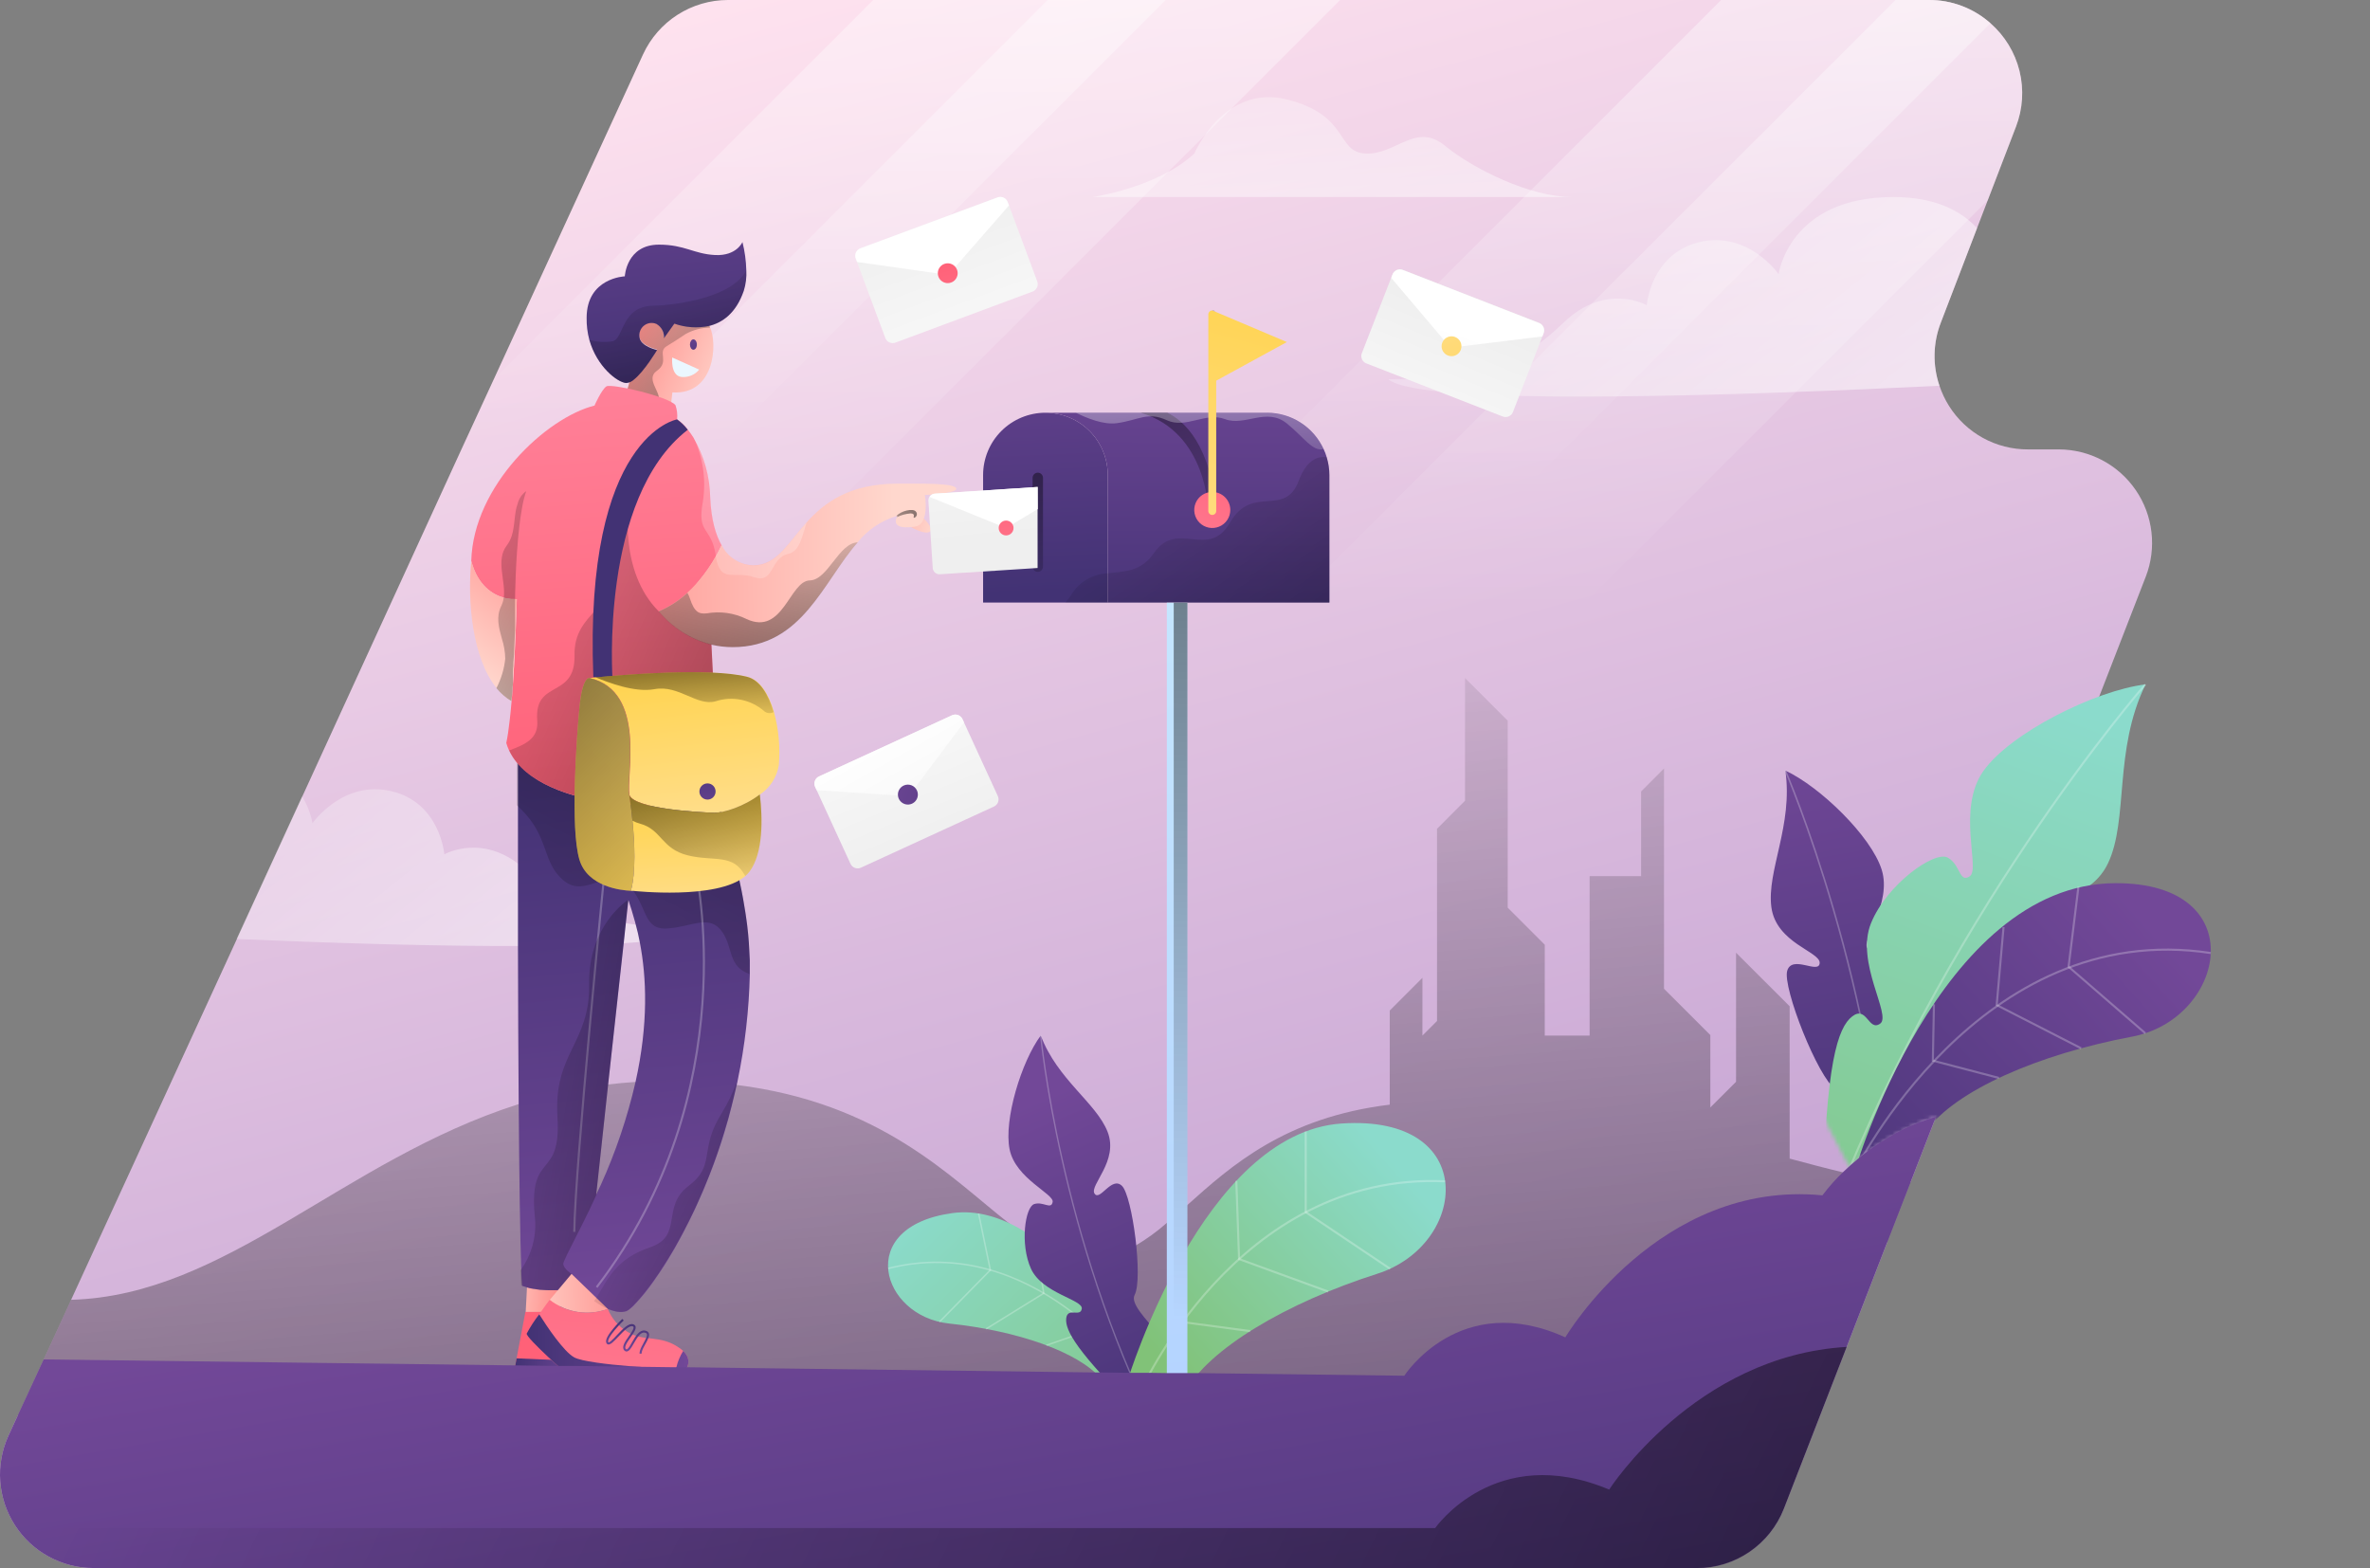 <svg width="603" height="399" viewBox="0 0 603 399" fill="none" xmlns="http://www.w3.org/2000/svg">
<rect x="0" y="0" width="603" height="399" fill="#808080" stroke="none"/>
<path d="M545.961 146.693L492.584 284.135L486.148 300.72L480.241 315.905L469.88 342.64L453.889 383.806C452.151 388.262 449.111 392.091 445.164 394.792C441.218 397.494 436.549 398.943 431.766 398.951H23.709C19.739 398.938 15.836 397.932 12.354 396.023C8.873 394.115 5.924 391.366 3.778 388.026C1.631 384.687 0.354 380.863 0.064 376.903C-0.227 372.944 0.479 368.974 2.115 365.357L4.507 360.164L11.115 345.878L18.093 330.706L60.25 238.951L76.902 202.674L117.54 114.024L125.601 96.566L163.609 13.837C165.511 9.709 168.555 6.211 172.382 3.759C176.209 1.307 180.658 0.003 185.203 0H490.76C496.53 -0.027 502.106 2.077 506.421 5.908C510.075 9.101 512.659 13.341 513.822 18.052C514.986 22.764 514.671 27.719 512.923 32.246L505.747 50.946L503.024 58.043L502.588 59.193L493.8 82.095C491.804 87.237 491.682 92.917 493.456 98.139C494.064 99.958 494.89 101.698 495.914 103.319C498.05 106.706 501.012 109.494 504.521 111.422C508.03 113.349 511.972 114.354 515.975 114.341H523.825C527.683 114.35 531.481 115.298 534.892 117.102C538.302 118.906 541.222 121.512 543.401 124.696C545.579 127.88 546.951 131.546 547.397 135.378C547.843 139.21 547.35 143.094 545.961 146.693Z" fill="url(#paint0_linear_1185_1046)"/>
<path style="mix-blend-mode:overlay" opacity="0.45" d="M486.135 300.773L480.227 315.958C469.219 326.438 455.369 338.12 455.369 338.12L400.022 366.838L320.517 382.908L201.776 380.384C201.776 380.384 133.967 372.917 98.179 366.838C72.25 362.437 27.304 360.745 4.507 360.164L11.115 345.878L18.093 330.706C57.541 329.609 87.237 295.196 131.747 280.989C135.09 279.932 138.526 278.981 142.041 278.161C144.218 277.65 146.42 277.21 148.649 276.84C150.632 276.496 152.614 276.192 154.715 275.928C156.988 275.65 159.288 275.426 161.653 275.28C164.389 275.095 167.191 274.99 170.058 274.99C172.054 274.99 174.023 274.99 175.9 275.108C179.864 275.254 183.565 275.571 187.133 276.02C187.185 276.007 187.239 276.007 187.292 276.02C224.295 280.619 241.898 299.663 256.686 311.213C258.008 312.271 259.329 313.249 260.651 314.174C261.523 314.782 262.395 315.35 263.294 315.892C264.42 316.592 265.585 317.227 266.783 317.795C269.925 319.379 273.388 320.224 276.906 320.266C281.179 320.238 285.365 319.061 289.025 316.856C291.789 315.216 294.395 313.322 296.809 311.2C297.403 310.724 297.985 310.222 298.566 309.707C299.703 308.716 300.853 307.672 302.055 306.628C313.222 296.65 326.94 284.293 353.596 281.055V257.109L361.909 248.783V263.479L365.622 259.765V210.868L372.745 203.731V172.503L383.608 183.366V230.942L393.031 240.365V263.492H404.449V222.92H417.546V201.379L423.374 195.524V251.572L435.162 263.347V281.769L441.704 275.241V242.4L455.342 256.025V294.786C460.272 296.108 464.818 297.311 468.941 298.289C475.959 299.993 481.734 300.945 486.135 300.773Z" fill="url(#paint1_linear_1185_1046)"/>
<path d="M503.024 58.043L502.575 59.193L493.8 82.082C491.797 87.231 491.676 92.922 493.456 98.152C446.607 100.439 361.446 103.69 353.226 96.474C377.384 96.474 387.111 92.417 397.842 82.069C408.573 71.721 418.986 77.655 418.986 77.655C418.986 77.655 419.991 64.572 432.4 61.598C444.81 58.625 452.527 69.739 452.527 69.739C452.527 69.739 455.171 50.127 481.721 50.127C492.478 50.114 499.033 53.735 503.024 58.043Z" fill="url(#paint2_linear_1185_1046)"/>
<path d="M303.879 39.065C303.879 39.065 311.372 21.29 327.442 25.308C343.513 29.326 339.799 38.735 347.49 39.065C355.182 39.396 360.243 31.017 367.618 37.057C374.992 43.096 389.423 50.114 399.824 50.114H278.082C278.082 50.114 294.417 47.788 303.879 39.065Z" fill="url(#paint3_linear_1185_1046)"/>
<path style="mix-blend-mode:overlay" opacity="0.45" d="M512.923 32.246L505.747 50.946L378.52 178.186L372.838 183.855L354.772 201.934L317.557 164.719L338.239 144.05L378.018 104.271L389.701 92.509L482.289 0H490.773C496.543 -0.027 502.12 2.077 506.434 5.908C510.086 9.102 512.668 13.343 513.828 18.054C514.989 22.766 514.673 27.721 512.923 32.246Z" fill="url(#paint4_linear_1185_1046)"/>
<path style="mix-blend-mode:overlay" opacity="0.45" d="M506.421 5.908L351.799 160.529L338.239 147.036L314.531 123.354L328.896 109.002L346.512 91.386L360.072 77.827L365.794 72.118L437.911 0H490.773C496.538 -0.024 502.11 2.08 506.421 5.908Z" fill="url(#paint5_linear_1185_1046)"/>
<path style="mix-blend-mode:overlay" opacity="0.45" d="M340.975 0L197.005 143.97L193.794 147.182L185.018 155.957L169.847 171.128L165.499 175.476L159.208 181.767L153.09 187.885L115.875 150.67L130.174 136.371L132.592 133.953L135.05 131.495L162.79 103.768L166.094 100.465L167.098 99.46L171.71 94.835L174.195 92.364L181.265 85.293L266.558 0H340.975Z" fill="url(#paint6_linear_1185_1046)"/>
<path style="mix-blend-mode:overlay" opacity="0.45" d="M296.584 0L241.911 54.673L228.471 68.126L179.177 117.42L178.622 117.988L151.847 144.763L150.077 146.534L131.694 128.151L126.553 123.01L117.58 114.024L125.601 96.566L222.167 0H296.584Z" fill="url(#paint7_linear_1185_1046)"/>
<path d="M178.754 236.255C171.684 242.466 107.774 240.973 60.197 238.898L76.862 202.608C78.146 204.713 79.041 207.032 79.505 209.453C79.505 209.453 87.223 198.339 99.633 201.313C112.042 204.286 113.047 217.37 113.047 217.37C113.047 217.37 123.447 211.423 134.191 221.784C144.936 232.145 154.543 236.255 178.754 236.255Z" fill="url(#paint8_linear_1185_1046)"/>
<path d="M289.791 346.367C289.791 346.367 267.325 305.2 242.295 308.65C217.264 312.099 224.203 334.935 241.488 336.746C258.774 338.556 274.342 343.935 280.17 350.807C285.998 357.679 289.791 346.367 289.791 346.367Z" fill="url(#paint9_linear_1185_1046)"/>
<g style="mix-blend-mode:overlay" opacity="0.25">
<path d="M288.364 349.459C288.364 349.459 262.911 313.328 225.973 322.737" stroke="white" stroke-width="0.38" stroke-miterlimit="10"/>
</g>
<g style="mix-blend-mode:overlay" opacity="0.25">
<path d="M276.946 327.971L277.977 338.187L266.228 342.284" stroke="white" stroke-width="0.38" stroke-miterlimit="10"/>
</g>
<g style="mix-blend-mode:overlay" opacity="0.25">
<path d="M263.188 314.993L265.567 329.041L250.885 338.12" stroke="white" stroke-width="0.38" stroke-miterlimit="10"/>
</g>
<g style="mix-blend-mode:overlay" opacity="0.25">
<path d="M248.995 308.755L251.968 323.133L239.017 336.336" stroke="white" stroke-width="0.38" stroke-miterlimit="10"/>
</g>
<path d="M290.095 359.86C273.867 343.896 270.959 338.438 271.276 335.451C271.593 332.464 274.911 335.266 275.241 332.966C275.571 330.667 265.171 329.081 262.316 322.804C259.462 316.526 260.836 307.104 263.122 306.35C265.409 305.597 267.47 307.883 267.827 305.808C268.184 303.734 258.391 299.888 256.871 292.421C255.352 284.954 259.858 270.113 264.801 263.466C269.03 274.686 278.915 280.58 281.809 287.981C284.703 295.381 277.118 301.579 278.479 303.681C279.84 305.782 282.827 299.121 285.47 301.725C288.113 304.328 290.875 325.328 288.681 329.477C286.487 333.627 303.509 344.834 300.575 351.376C297.641 357.917 290.095 359.86 290.095 359.86Z" fill="url(#paint10_linear_1185_1046)"/>
<g style="mix-blend-mode:overlay" opacity="0.25">
<path d="M264.787 263.466C264.787 263.466 269.651 314.636 294.047 363.441" stroke="white" stroke-width="0.34" stroke-miterlimit="10"/>
</g>
<path d="M287.003 350.925C287.003 350.925 306.126 288.217 341.358 285.852C376.591 283.486 373.551 316.71 350.411 324.084C327.271 331.459 307.474 343.207 301.434 354.282C295.395 365.356 287.003 350.925 287.003 350.925Z" fill="url(#paint11_linear_1185_1046)"/>
<g style="mix-blend-mode:overlay" opacity="0.25">
<path d="M289.844 354.746C289.844 354.746 314.504 298.077 367.684 300.562" stroke="white" stroke-width="0.53" stroke-miterlimit="10"/>
</g>
<g style="mix-blend-mode:overlay" opacity="0.25">
<path d="M299.386 322.103L300.866 336.375L318.099 338.675" stroke="white" stroke-width="0.53" stroke-miterlimit="10"/>
</g>
<g style="mix-blend-mode:overlay" opacity="0.25">
<path d="M314.557 300.443L315.258 320.345L337.936 328.618" stroke="white" stroke-width="0.53" stroke-miterlimit="10"/>
</g>
<g style="mix-blend-mode:overlay" opacity="0.25">
<path d="M332.213 287.888V308.412L353.689 322.817" stroke="white" stroke-width="0.53" stroke-miterlimit="10"/>
</g>
<path d="M338.24 120.869V153.3H281.849V120.869C281.849 116.663 280.178 112.63 277.204 109.656C274.23 106.682 270.196 105.011 265.99 105.011H322.381C325.413 105.015 328.381 105.889 330.931 107.529C333.482 109.169 335.509 111.505 336.773 114.262C337.096 114.953 337.366 115.669 337.579 116.403C338.012 117.852 338.235 119.356 338.24 120.869Z" fill="url(#paint12_linear_1185_1046)"/>
<path style="mix-blend-mode:overlay" opacity="0.45" d="M309.707 131.032L307.434 130.015C307.434 130.015 307.223 110.033 290.254 105.024H297.007C301.236 107.046 308.082 113.033 309.707 131.032Z" fill="url(#paint13_linear_1185_1046)"/>
<path style="mix-blend-mode:overlay" opacity="0.45" d="M336.746 114.235C333.984 115.002 331.856 111.341 327.416 107.746C322.249 103.544 316.751 108.552 311.716 106.649C306.681 104.746 301.778 109.174 296.875 106.914C291.972 104.654 289.699 106.914 284.162 107.667C280.699 108.143 276.444 106.345 273.748 105.024H322.381C325.404 105.03 328.363 105.901 330.908 107.533C333.453 109.165 335.479 111.49 336.746 114.235Z" fill="url(#paint14_linear_1185_1046)"/>
<path d="M281.849 120.869V153.3H250.131V120.869C250.131 116.663 251.802 112.63 254.776 109.656C257.75 106.682 261.784 105.011 265.99 105.011C270.196 105.011 274.23 106.682 277.204 109.656C280.178 112.63 281.849 116.663 281.849 120.869Z" fill="url(#paint15_linear_1185_1046)"/>
<path style="mix-blend-mode:overlay" opacity="0.45" d="M264.047 145.49C263.697 145.49 263.361 145.35 263.113 145.103C262.865 144.855 262.726 144.519 262.726 144.168V121.583C262.726 121.232 262.865 120.896 263.113 120.648C263.361 120.4 263.697 120.261 264.047 120.261C264.398 120.261 264.734 120.4 264.982 120.648C265.23 120.896 265.369 121.232 265.369 121.583V144.155C265.371 144.33 265.338 144.503 265.272 144.665C265.207 144.827 265.109 144.974 264.987 145.098C264.864 145.222 264.717 145.321 264.556 145.388C264.395 145.455 264.222 145.49 264.047 145.49Z" fill="url(#paint16_linear_1185_1046)"/>
<path d="M302.108 153.327H296.875V350.278H302.108V153.327Z" fill="url(#paint17_linear_1185_1046)"/>
<path style="mix-blend-mode:overlay" opacity="0.45" d="M302.108 153.327H298.633V350.278H302.108V153.327Z" fill="url(#paint18_linear_1185_1046)"/>
<path d="M313.024 129.75C313.024 130.657 312.755 131.544 312.251 132.298C311.747 133.052 311.031 133.64 310.193 133.987C309.355 134.334 308.433 134.425 307.544 134.248C306.654 134.071 305.837 133.634 305.196 132.993C304.554 132.352 304.118 131.535 303.941 130.645C303.764 129.755 303.855 128.833 304.202 127.995C304.549 127.157 305.136 126.441 305.891 125.937C306.645 125.434 307.531 125.165 308.438 125.165C309.655 125.165 310.821 125.648 311.681 126.508C312.541 127.368 313.024 128.534 313.024 129.75Z" fill="url(#paint19_linear_1185_1046)"/>
<path d="M309.165 79.294L308.452 78.99C308.585 78.987 308.718 79.012 308.841 79.065C308.964 79.117 309.075 79.195 309.165 79.294Z" fill="url(#paint20_linear_1185_1046)"/>
<path d="M327.416 87.025L309.443 96.857V130.015C309.443 130.281 309.337 130.537 309.149 130.725C308.96 130.914 308.705 131.019 308.438 131.019C308.172 131.019 307.917 130.914 307.728 130.725C307.54 130.537 307.434 130.281 307.434 130.015V79.994C307.434 79.728 307.54 79.472 307.728 79.284C307.917 79.096 308.172 78.99 308.438 78.99L309.165 79.294L327.416 87.025Z" fill="url(#paint21_linear_1185_1046)"/>
<path style="mix-blend-mode:overlay" opacity="0.45" d="M338.24 120.87V153.3H271.091C271.635 152.666 272.134 151.995 272.585 151.292C273.563 149.697 274.918 148.368 276.532 147.42C278.145 146.473 279.966 145.937 281.836 145.86C285.985 145.358 290.214 145.569 293.584 140.719C299.624 132.037 307.421 142.609 313.011 132.882C318.601 123.156 326.914 131.799 330.442 122.31C332.491 116.826 335.438 116.019 337.539 116.31C337.995 117.787 338.231 119.324 338.24 120.87Z" fill="url(#paint22_linear_1185_1046)"/>
<path d="M231.868 134.151C231.868 134.151 235.224 136.08 236.506 135.314C237.788 134.547 235.026 131.349 232.634 130.318L231.868 134.151Z" fill="url(#paint23_linear_1185_1046)"/>
<path d="M171.182 99.844H171.076L170.402 105.725L166.53 104.707L158.601 102.619L161.244 93.368L163.675 93.87C164.93 92.282 166.086 90.618 167.138 88.888C167.138 88.888 162.816 87.963 162.658 85.531C162.584 84.986 162.655 84.43 162.866 83.921C163.076 83.412 163.417 82.968 163.855 82.633C164.293 82.299 164.811 82.087 165.358 82.018C165.904 81.949 166.459 82.026 166.966 82.241C167.599 82.602 168.116 83.135 168.458 83.778C168.799 84.421 168.951 85.149 168.896 85.875L171.539 82.175C174.376 83.181 177.436 83.382 180.38 82.756C180.472 82.906 180.556 83.06 180.631 83.219C182.613 87.434 181.886 100.439 171.182 99.844Z" fill="url(#paint24_linear_1185_1046)"/>
<path style="mix-blend-mode:overlay" opacity="0.45" d="M180.67 83.338C178.498 83.37 176.365 83.933 174.459 84.976C171.618 86.906 171.882 86.655 169.556 88.121C167.23 89.588 170.402 92.02 167.138 94.333C163.874 96.645 168.935 100.082 167.429 102.883C167.058 103.57 166.794 104.205 166.556 104.76L158.627 102.672L161.27 93.421L163.702 93.923C164.956 92.335 166.113 90.671 167.164 88.941C167.164 88.941 162.843 88.016 162.684 85.584C162.61 85.038 162.682 84.483 162.892 83.974C163.103 83.465 163.444 83.02 163.882 82.686C164.319 82.352 164.838 82.139 165.384 82.07C165.93 82.001 166.485 82.078 166.992 82.293C167.625 82.654 168.142 83.187 168.484 83.831C168.826 84.474 168.977 85.201 168.922 85.928L171.565 82.227C174.402 83.233 177.462 83.435 180.406 82.809C180.505 82.98 180.593 83.156 180.67 83.338Z" fill="url(#paint25_linear_1185_1046)"/>
<path d="M189.882 68.721C189.99 70.508 189.77 72.299 189.234 74.007C187.265 79.729 183.776 82.095 180.419 82.928C177.475 83.553 174.415 83.352 171.578 82.346L168.935 86.046C168.991 85.32 168.839 84.593 168.497 83.95C168.156 83.306 167.638 82.773 167.006 82.412C166.499 82.197 165.944 82.12 165.397 82.189C164.851 82.258 164.332 82.471 163.895 82.805C163.457 83.139 163.116 83.584 162.905 84.093C162.695 84.602 162.623 85.157 162.697 85.703C162.856 88.135 167.177 89.06 167.177 89.06C167.177 89.06 163.979 94.438 161.283 96.579C160.743 97.098 160.036 97.408 159.288 97.451C157.054 97.266 151.887 93.315 149.944 86.469C149.455 84.647 149.224 82.766 149.257 80.879C149.257 70.664 158.971 70.307 158.971 70.307C158.971 70.307 159.367 62.245 167.653 62.245C174.261 62.245 176.508 64.624 181.966 64.888C187.424 65.153 188.904 61.584 188.904 61.584C189.49 63.92 189.818 66.313 189.882 68.721Z" fill="url(#paint26_linear_1185_1046)"/>
<path d="M144.328 328.01L141.685 333.799H133.755L134.086 327.508C137.436 328.327 140.913 328.498 144.328 328.01Z" fill="url(#paint27_linear_1185_1046)"/>
<path d="M148.015 350.278H132.791C132.519 350.277 132.251 350.216 132.006 350.1C131.761 349.984 131.544 349.815 131.371 349.606C131.198 349.396 131.074 349.151 131.006 348.889C130.938 348.626 130.93 348.351 130.98 348.084L131.443 345.6L133.676 333.798H141.605L146.416 346.247L148.015 350.278Z" fill="url(#paint28_linear_1185_1046)"/>
<path d="M148.015 350.278H132.791C132.519 350.277 132.251 350.216 132.006 350.1C131.761 349.984 131.544 349.815 131.371 349.606C131.198 349.397 131.074 349.152 131.006 348.889C130.938 348.626 130.93 348.351 130.98 348.085L131.443 345.6L146.455 346.248L148.015 350.278Z" fill="url(#paint29_linear_1185_1046)"/>
<path d="M190.662 242.175C190.534 239.077 190.233 235.989 189.763 232.924C189.697 232.528 189.644 232.132 189.578 231.735C189.419 230.717 189.247 229.7 189.062 228.669L188.666 226.581C188.494 225.709 188.309 224.85 188.124 224.004C187.833 222.682 187.543 221.361 187.212 220.039C187.027 219.233 186.829 218.414 186.618 217.608C186.01 215.216 185.375 212.929 184.767 210.775C184.543 210.009 184.318 209.269 184.107 208.529L183.525 206.652C183.168 205.489 182.811 204.392 182.494 203.401C182.402 203.15 182.336 202.912 182.256 202.687C182.177 202.463 182.111 202.225 182.032 202C182.032 202 182.032 202 182.032 201.934C181.952 201.67 181.873 201.405 181.781 201.154C181.781 201.353 181.715 201.511 181.688 201.656C181.666 201.754 181.621 201.845 181.556 201.921C181.519 202.006 181.465 202.082 181.397 202.145C181.14 202.422 180.836 202.65 180.499 202.819L180.142 202.991C180.017 203.064 179.884 203.122 179.745 203.163L179.257 203.348H179.124C178.715 203.48 178.265 203.626 177.803 203.731C177.582 203.8 177.357 203.853 177.129 203.89L176.23 204.075L175.437 204.22C174.631 204.352 173.746 204.485 172.794 204.564L171.882 204.643C170.732 204.762 169.517 204.828 168.248 204.868C168.18 204.894 168.104 204.894 168.037 204.868C167.746 204.868 167.455 204.868 167.138 204.868C166.517 204.868 165.816 204.868 165.208 204.868H165.142C165.13 204.875 165.117 204.878 165.103 204.878C165.089 204.878 165.075 204.875 165.063 204.868C165.063 204.868 165.063 204.868 164.984 204.868C164.777 204.881 164.569 204.881 164.363 204.868H164.151C163.768 204.868 163.398 204.868 163.015 204.868C162.631 204.868 161.865 204.868 161.27 204.789H160.675C160.081 204.789 159.473 204.709 158.865 204.643L156.962 204.445H156.433L155.402 204.326C155.282 204.316 155.162 204.294 155.046 204.26C154.517 204.26 154.002 204.128 153.486 204.035L152.165 203.797C150.249 203.457 148.352 203.016 146.482 202.476C145.319 202.145 144.182 201.789 143.086 201.379L142.081 200.996C141.738 200.85 141.381 200.718 141.037 200.56C140.694 200.401 140.363 200.269 140.02 200.11C139.676 199.952 139.068 199.661 138.619 199.423C138.169 199.185 138.011 199.106 137.733 198.934C137.456 198.762 137.112 198.577 136.821 198.392C136.531 198.207 136.438 198.168 136.266 198.035C136.095 197.903 135.698 197.652 135.421 197.441C135.143 197.229 134.879 197.044 134.601 196.833C133.568 196.024 132.624 195.107 131.786 194.097C131.786 196.45 131.786 200.19 131.786 204.934C131.786 209.15 131.786 214.185 131.786 219.669C131.786 226.118 131.786 233.281 131.786 240.814C131.786 253.924 131.892 268.065 131.971 281.108C132.117 299.121 132.315 315.046 132.645 323.332C132.645 324.891 132.764 326.173 132.844 327.165C133.306 327.323 133.795 327.495 134.271 327.627C134.747 327.759 135.13 327.839 135.592 327.918H135.804C136.068 327.918 136.332 328.024 136.597 328.063L137.35 328.156H137.561H137.826C138.959 328.256 140.098 328.291 141.235 328.261H142.121C142.53 328.261 142.94 328.261 143.323 328.182L144.486 328.05C145.504 327.918 146.403 327.772 147.13 327.614C148.409 328.867 149.783 330.021 151.24 331.063C151.57 331.288 151.874 331.499 152.204 331.697C152.535 331.896 152.812 332.094 153.129 332.266C153.661 332.572 154.213 332.841 154.781 333.072L155.508 333.349L155.997 333.508C156.111 333.555 156.231 333.587 156.354 333.601L156.698 333.693L157.12 333.772H157.372C158.045 333.865 158.73 333.811 159.38 333.614C159.729 333.46 160.05 333.25 160.332 332.993C160.504 332.86 160.675 332.715 160.86 332.543L161.138 332.279L161.429 331.975C163.188 330.126 164.805 328.147 166.266 326.054L167.098 324.839C168.42 322.975 169.741 320.874 171.182 318.416L171.724 317.504C172.437 316.182 173.164 314.94 173.878 313.539L174.552 312.218C175.072 311.24 175.574 310.235 176.058 309.205C176.204 308.901 176.362 308.597 176.508 308.28C176.825 307.592 177.155 306.958 177.472 306.191C178.45 304.077 179.389 301.844 180.314 299.504L180.644 298.672C181.252 297.126 181.834 295.553 182.402 293.927C182.706 293.055 182.997 292.17 183.3 291.284L183.776 289.804L184.252 288.271C184.45 287.65 184.622 287.029 184.807 286.395C184.992 285.76 185.177 285.152 185.349 284.531C185.626 283.5 185.904 282.47 186.168 281.399C186.366 280.619 186.565 279.84 186.75 279.034C186.855 278.571 186.974 278.122 187.067 277.712C187.159 277.302 187.331 276.575 187.45 276.007C187.529 275.65 187.609 275.32 187.675 274.963C189.534 266.037 190.574 256.96 190.78 247.845C190.78 246.669 190.78 245.479 190.78 244.29C190.728 243.594 190.688 242.889 190.662 242.175ZM151.689 303.958L154.728 275.901L158.693 239.982L159.235 234.894L159.883 228.973C160.438 230.651 161.006 232.488 161.548 234.471C161.632 234.736 161.703 235.005 161.759 235.277C162.142 236.598 162.473 238.131 162.777 239.691C164.521 248.651 164.997 260.452 161.706 275.254C159.637 284.276 156.671 293.068 152.852 301.5L151.689 303.958Z" fill="url(#paint30_linear_1185_1046)"/>
<path style="mix-blend-mode:overlay" opacity="0.45" d="M190.701 244.277C190.701 245.466 190.701 246.656 190.701 247.819C185.217 245.942 186.525 241.079 183.789 237.14C180.525 232.449 176.164 235.819 169.781 236.229C163.398 236.638 164.918 230.44 159.896 225.233C154.874 220.026 149.151 228.762 143.456 224.07C137.76 219.379 139.927 212.996 132.434 205.78C132.103 205.476 131.813 205.159 131.535 204.855C131.535 200.11 131.535 196.37 131.535 194.005C142.94 207.947 180.433 206.137 181.675 201.591C181.722 201.426 181.757 201.258 181.781 201.088C184.701 209.877 190.701 229.502 190.701 244.277Z" fill="url(#paint31_linear_1185_1046)"/>
<g style="mix-blend-mode:overlay" opacity="0.25">
<path d="M176.917 220.912C176.917 220.912 190.054 277.646 151.808 327.508" stroke="white" stroke-width="0.53" stroke-miterlimit="10"/>
</g>
<g style="mix-blend-mode:overlay" opacity="0.25">
<path d="M153.79 222.021C153.79 222.021 146.297 296.993 146.112 313.433" stroke="white" stroke-width="0.53" stroke-miterlimit="10"/>
</g>
<path d="M183.618 138.764C183.366 139.293 183.076 139.861 182.772 140.442L182.455 141.037L182.137 141.605C180.893 143.821 179.442 145.914 177.803 147.856C177.604 148.107 177.393 148.332 177.195 148.57L179.838 156.076L180.155 156.988L180.697 158.508C180.697 158.508 180.842 160.688 181.014 164.058C181.199 167.693 181.463 172.715 181.662 177.935C182.045 187.582 182.296 197.851 181.741 201.115C181.717 201.285 181.682 201.452 181.635 201.617C180.433 206.163 142.9 207.974 131.495 194.031C130.719 193.094 130.062 192.064 129.54 190.965C129.248 190.342 129.005 189.697 128.813 189.036C129.143 187.516 129.434 185.521 129.685 183.234C129.857 181.741 130.029 180.129 130.161 178.463C131.125 167.006 131.482 152.468 131.482 152.468C130.358 152.53 129.231 152.395 128.152 152.072C125.377 151.279 121.544 149.032 119.905 142.742C120.394 123.579 138.989 106.24 151.306 103.174V103.082C151.306 103.082 153.063 99.117 154.279 98.311C155.495 97.505 170.138 100.888 171.856 103.082C172.259 104.235 172.403 105.462 172.279 106.677C173.315 107.414 174.233 108.306 175.001 109.32C175.521 109.964 176.002 110.64 176.442 111.342C179.161 116.004 180.631 121.288 180.71 126.685C180.974 132.288 182.111 136.121 183.618 138.764Z" fill="url(#paint32_linear_1185_1046)"/>
<path style="mix-blend-mode:overlay" opacity="0.45" d="M181.741 201.088C181.717 201.258 181.682 201.426 181.635 201.59C180.433 206.136 142.9 207.947 131.495 194.005C130.719 193.068 130.062 192.038 129.54 190.939C133.504 189.432 137.072 188.031 136.689 183.313C135.857 172.741 146.416 177.934 146.178 166.701C145.94 155.468 157.319 155.138 155.64 143.865C153.962 132.592 160.001 128.297 160.001 128.297C160.001 128.297 157.358 145.292 167.587 155.534L180.155 156.961L180.697 158.481C180.697 158.481 182.851 194.427 181.741 201.088Z" fill="url(#paint33_linear_1185_1046)"/>
<path d="M235.317 125.945C235.317 125.945 236.638 133.412 232.793 133.993C228.947 134.575 227.203 133.742 228.18 131.562C228.18 131.456 228.286 131.337 228.352 131.231L228.009 131.324C224.172 132.514 220.774 134.813 218.242 137.931C209.441 147.896 204.128 164.6 186.419 164.6C184.6 164.602 182.786 164.393 181.014 163.979C175.742 162.662 171.034 159.682 167.587 155.482C170.284 154.361 172.759 152.768 174.895 150.777C175.692 150.055 176.451 149.292 177.168 148.491C177.367 148.253 177.578 148.028 177.776 147.777C179.416 145.835 180.867 143.742 182.111 141.526L182.428 140.945L182.745 140.35C183.049 139.768 183.34 139.2 183.591 138.672C184.34 140.194 185.493 141.482 186.924 142.393C188.355 143.304 190.009 143.804 191.706 143.839C197.6 143.839 200.362 138.275 205.212 132.923C209.732 127.914 216.062 123.051 228.445 123.051C234.471 123.051 242.691 122.892 243.286 124.227C243.881 125.562 235.317 125.945 235.317 125.945Z" fill="url(#paint34_linear_1185_1046)"/>
<path d="M131.496 152.441C131.496 152.441 131.125 166.978 130.174 178.436C128.695 177.543 127.388 176.393 126.315 175.04C120.183 167.441 118.861 152.97 119.919 142.728C121.61 149.018 125.39 151.265 128.165 152.058L128.879 152.23H129.209C129.54 152.23 129.844 152.335 130.108 152.362H130.491H130.755C131 152.403 131.247 152.43 131.496 152.441Z" fill="url(#paint35_linear_1185_1046)"/>
<path d="M154.649 333.032C152.192 333.931 149.547 334.191 146.963 333.786C144.378 333.382 141.939 332.326 139.874 330.719L145.411 324.111L154.649 333.032Z" fill="url(#paint36_linear_1185_1046)"/>
<path d="M172.913 350.278H144.988C144.988 350.278 133.755 340.38 134.006 339.296C134.924 337.573 135.99 335.932 137.191 334.393C138.513 332.477 139.834 330.732 139.834 330.732C141.904 332.344 144.351 333.401 146.944 333.803C149.536 334.206 152.188 333.94 154.649 333.032C155.626 335.48 157.394 337.532 159.671 338.86C163.781 341.503 167.878 339.441 172.887 342.97C173.214 343.186 173.519 343.434 173.798 343.71C177.274 347.014 172.913 350.278 172.913 350.278Z" fill="url(#paint37_linear_1185_1046)"/>
<path d="M155.865 173.124L150.962 172.252C148.57 110.733 172.265 106.703 172.265 106.703C173.302 107.441 174.22 108.332 174.988 109.346C152.455 126.777 155.865 173.124 155.865 173.124Z" fill="url(#paint38_linear_1185_1046)"/>
<path d="M198.155 194.705C197.906 196.199 197.357 197.627 196.539 198.901C195.721 200.176 194.652 201.271 193.397 202.119C189.432 205.185 184.054 206.863 181.662 206.784C177.763 206.665 161.415 205.779 160.16 202.264C160.154 202.211 160.154 202.158 160.16 202.105C160.154 202.079 160.154 202.052 160.16 202.026C159.208 197.81 164.693 175.833 150.037 172.516L151.662 172.344C157.926 171.736 180.565 169.793 190.159 172.199C193.423 173.018 195.63 176.718 196.926 181.172C198.128 185.576 198.544 190.157 198.155 194.705Z" fill="url(#paint39_linear_1185_1046)"/>
<path d="M160.504 226.647C158.138 226.541 149.482 225.669 147.42 218.718C145.041 210.683 146.68 188.163 147.42 180.102C148.16 172.04 149.944 172.503 149.944 172.503C164.6 175.82 159.116 197.798 160.067 202.013C160.061 202.039 160.061 202.066 160.067 202.093C160.504 204.841 162.578 219.141 160.504 226.647Z" fill="url(#paint40_linear_1185_1046)"/>
<path style="mix-blend-mode:overlay" opacity="0.45" d="M160.504 226.647C158.138 226.541 149.482 225.669 147.42 218.718C145.041 210.683 146.68 188.163 147.42 180.102C148.16 172.04 149.944 172.503 149.944 172.503C164.6 175.82 159.116 197.798 160.067 202.013C160.061 202.039 160.061 202.066 160.067 202.093C160.504 204.841 162.578 219.141 160.504 226.647Z" fill="url(#paint41_linear_1185_1046)"/>
<path d="M190.701 221.757C190.378 222.175 190.015 222.56 189.617 222.907C182.494 229.026 161.098 226.66 161.098 226.66H160.504C161.825 221.89 161.468 214.357 160.913 208.806C160.609 205.634 160.239 203.11 160.081 202.119C160.075 202.172 160.075 202.225 160.081 202.278C161.402 205.793 177.684 206.678 181.582 206.797C183.974 206.877 189.34 205.198 193.318 202.132C194.031 208.053 194.269 216.987 190.701 221.757Z" fill="url(#paint42_linear_1185_1046)"/>
<path d="M177.301 87.659C177.301 88.426 176.904 88.981 176.415 88.981C175.926 88.981 175.543 88.36 175.543 87.659C175.543 86.959 175.939 86.338 176.415 86.338C176.891 86.338 177.301 86.893 177.301 87.659Z" fill="url(#paint43_linear_1185_1046)"/>
<path d="M171.036 90.963C171.103 90.963 177.895 94.042 177.895 94.042C177.349 94.706 176.646 95.223 175.851 95.549C175.055 95.874 174.191 95.996 173.336 95.906C170.534 95.496 171.036 90.963 171.036 90.963Z" fill="#EBF7FF"/>
<path style="mix-blend-mode:overlay" opacity="0.45" d="M189.882 68.721C189.99 70.507 189.77 72.299 189.234 74.007C187.265 79.729 183.776 82.095 180.42 82.927C177.475 83.553 174.415 83.352 171.578 82.346L168.935 86.046C168.991 85.32 168.839 84.593 168.497 83.949C168.156 83.306 167.639 82.773 167.006 82.412C166.499 82.197 165.944 82.12 165.397 82.189C164.851 82.258 164.333 82.471 163.895 82.805C163.457 83.139 163.116 83.583 162.906 84.092C162.695 84.601 162.623 85.157 162.697 85.703C162.856 88.134 167.178 89.059 167.178 89.059C167.178 89.059 163.979 94.438 161.283 96.579C160.743 97.098 160.036 97.407 159.288 97.451C157.054 97.266 151.887 93.315 149.944 86.469C151.876 87.029 153.907 87.151 155.891 86.826C158.839 86.02 158.019 77.906 166.213 77.773C172.411 77.628 186.578 75.566 189.882 68.721Z" fill="url(#paint44_linear_1185_1046)"/>
<path style="mix-blend-mode:overlay" opacity="0.45" d="M131.694 128.191C130.782 130.623 131.073 133.689 130.174 136.411C129.898 137.262 129.482 138.061 128.945 138.777C126.024 142.556 128.747 147.803 128.165 152.085C128.068 152.79 127.863 153.477 127.557 154.12C126.13 156.948 126.936 159.75 127.703 162.538C128.229 164.171 128.514 165.871 128.548 167.587C128.278 170.203 127.516 172.746 126.302 175.08C127.384 176.406 128.69 177.533 130.161 178.41C130.161 177.564 130.306 176.732 130.372 175.859C130.372 175.238 130.452 174.617 130.504 174.009C130.504 173.639 130.504 173.256 130.504 172.886C130.504 172.516 130.504 172.331 130.504 172.067C130.504 171.802 130.504 171.419 130.504 171.115C130.504 171.115 130.504 171.023 130.504 170.956C130.504 170.468 130.504 169.992 130.597 169.516C130.597 168.829 130.597 168.194 130.703 167.454C130.808 166.714 130.769 166.305 130.795 165.736C130.888 163.767 130.967 161.877 131.046 160.199C131.046 159.578 131.046 159.01 131.046 158.441C131.046 157.873 131.046 156.974 131.046 156.34C131.039 156.274 131.039 156.208 131.046 156.142C131.046 155.679 131.046 155.256 131.046 154.82C131.046 154.635 131.046 154.45 131.046 154.278C131.046 154.107 131.046 153.948 131.046 153.789C131.046 152.878 131.046 152.375 131.046 152.375C131.046 152.375 131.139 142.345 132.143 133.874C132.315 132.367 132.513 130.913 132.764 129.579C133.006 128.002 133.386 126.45 133.901 124.94C132.792 125.717 132.006 126.873 131.694 128.191ZM129.315 152.336H129.209H129.064H129.315Z" fill="url(#paint45_linear_1185_1046)"/>
<path style="mix-blend-mode:overlay" opacity="0.45" d="M218.242 137.984C209.441 147.948 204.128 164.653 186.419 164.653C184.6 164.654 182.786 164.446 181.014 164.032C175.742 162.714 171.034 159.735 167.587 155.534C170.284 154.413 172.759 152.82 174.895 150.829C175.164 151.293 175.381 151.785 175.543 152.296C176.706 155.851 177.895 156.261 179.838 156.05C183.257 155.447 186.779 155.947 189.895 157.477C199.252 161.878 200.864 147.777 206.044 147.671C210.67 147.565 213.353 138.156 218.242 137.984Z" fill="url(#paint46_linear_1185_1046)"/>
<path style="mix-blend-mode:overlay" opacity="0.45" d="M205.212 132.975C204.075 136.557 203.428 140.31 200.586 140.905C195.816 141.988 197.071 148.623 191.864 146.852C186.657 145.081 183.327 148.689 182.111 141.565V141.288C180.948 133.742 177.248 136.094 178.847 127.544C179.686 122.006 178.862 116.345 176.481 111.275C179.201 115.937 180.671 121.222 180.75 126.619C181.041 132.288 182.164 136.134 183.644 138.724C184.393 140.247 185.546 141.534 186.977 142.445C188.408 143.357 190.062 143.857 191.758 143.891C197.6 143.891 200.362 138.328 205.212 132.975Z" fill="url(#paint47_linear_1185_1046)"/>
<path style="mix-blend-mode:overlay" opacity="0.45" d="M152.812 301.486C149.601 309.416 143.191 320.636 143.31 321.601C143.482 322.922 145.411 324.111 145.411 324.111L141.975 328.221C139.311 328.41 136.634 328.169 134.046 327.508C133.557 327.376 133.081 327.217 132.619 327.045C132.619 326.067 132.487 324.772 132.421 323.213C135.364 319.188 136.659 314.192 136.042 309.244C134.548 292.645 142.848 300.442 141.83 284.134C140.812 267.826 150.143 265.514 149.892 250.422C149.64 235.329 159.83 228.946 159.83 228.946L151.689 303.958C152.072 303.125 152.442 302.293 152.812 301.486Z" fill="url(#paint48_linear_1185_1046)"/>
<path style="mix-blend-mode:overlay" opacity="0.45" d="M187.582 274.95C180.221 310.394 162.274 332.583 159.288 333.587C157.292 334.248 154.385 333.296 151.147 331.023C151.363 330.762 151.558 330.484 151.728 330.191C154.993 324.772 157.015 320.213 165.473 317.319C173.931 314.425 168.116 307.09 175.199 301.724C182.283 296.359 177.657 292.672 183.631 283.223C185.223 280.605 186.547 277.833 187.582 274.95Z" fill="url(#paint49_linear_1185_1046)"/>
<path d="M158.508 335.768C158.508 335.768 153.777 340.301 154.543 341.636C155.31 342.971 159.116 336.521 161.045 337.195C162.975 337.869 157.702 342.059 159.037 343.407C160.371 344.755 161.68 338.372 164.059 338.794C166.437 339.217 162.896 342.561 162.988 344.411" stroke="url(#paint50_linear_1185_1046)" stroke-width="0.53" stroke-miterlimit="10"/>
<path d="M172.913 350.279H144.988C144.988 350.279 133.755 340.38 134.006 339.297C134.924 337.573 135.99 335.932 137.191 334.394C139.094 337.407 143.389 343.869 146.112 345.362C149.693 347.292 171.697 348.561 172.08 347.926C172.425 346.439 173.015 345.018 173.825 343.724C177.274 347.014 172.913 350.279 172.913 350.279Z" fill="url(#paint51_linear_1185_1046)"/>
<path style="mix-blend-mode:overlay" opacity="0.45" d="M232.515 131.76C232.264 131.654 233.057 130.65 231.669 130.623C230.469 130.73 229.297 131.048 228.207 131.562C228.207 131.456 228.313 131.337 228.379 131.231L228.035 131.324C229.277 129.91 232.251 129.315 232.964 130.095C233.098 130.214 233.196 130.368 233.247 130.539C233.298 130.711 233.3 130.893 233.254 131.066C233.207 131.239 233.113 131.395 232.983 131.518C232.852 131.64 232.691 131.724 232.515 131.76Z" fill="url(#paint52_linear_1185_1046)"/>
<path d="M264.047 144.512L239.123 146.111C238.671 146.137 238.228 145.983 237.889 145.684C237.55 145.384 237.343 144.963 237.312 144.512L236.215 127.411C236.201 127.064 236.288 126.719 236.467 126.42C236.605 126.188 236.798 125.992 237.028 125.85C237.258 125.707 237.518 125.622 237.788 125.601L263.995 123.896V144.512H264.047Z" fill="url(#paint53_linear_1185_1046)"/>
<path d="M264.047 129.513L255.986 134.35L236.493 126.42C236.632 126.188 236.824 125.992 237.054 125.85C237.284 125.707 237.545 125.622 237.815 125.601L264.021 123.896L264.047 129.513Z" fill="url(#paint54_linear_1185_1046)"/>
<path style="mix-blend-mode:overlay" opacity="0.45" d="M190.701 221.757C190.378 222.175 190.015 222.56 189.617 222.907C186.604 217.039 181.688 219.286 174.975 217.621C168.261 215.956 168.367 211.079 162.869 209.573C162.19 209.393 161.534 209.136 160.913 208.806C160.609 205.634 160.239 203.11 160.081 202.119C160.075 202.172 160.075 202.225 160.081 202.278C161.402 205.793 177.684 206.678 181.582 206.797C183.974 206.877 189.34 205.198 193.318 202.132C194.031 208.053 194.269 216.987 190.701 221.757Z" fill="url(#paint55_linear_1185_1046)"/>
<path d="M180.01 203.441C181.148 203.441 182.071 202.518 182.071 201.379C182.071 200.24 181.148 199.317 180.01 199.317C178.871 199.317 177.948 200.24 177.948 201.379C177.948 202.518 178.871 203.441 180.01 203.441Z" fill="url(#paint56_linear_1185_1046)"/>
<path style="mix-blend-mode:overlay" opacity="0.45" d="M196.833 181.172C196.441 181.395 195.988 181.485 195.541 181.43C195.093 181.376 194.675 181.179 194.349 180.868C192.682 179.439 190.676 178.465 188.523 178.039C186.37 177.613 184.143 177.75 182.058 178.436C177.327 179.758 172.715 174.207 166.543 175.344C161.521 176.269 154.821 173.679 151.57 172.344C157.834 171.736 180.472 169.793 190.067 172.199C193.331 173.018 195.512 176.718 196.833 181.172Z" fill="url(#paint57_linear_1185_1046)"/>
<path d="M255.986 136.226C257.03 136.226 257.876 135.38 257.876 134.337C257.876 133.293 257.03 132.447 255.986 132.447C254.942 132.447 254.096 133.293 254.096 134.337C254.096 135.38 254.942 136.226 255.986 136.226Z" fill="url(#paint58_linear_1185_1046)"/>
<path d="M253.812 50.224L218.911 63.218C217.871 63.605 217.342 64.761 217.729 65.801L225.245 85.989C225.632 87.028 226.789 87.557 227.828 87.17L262.729 74.177C263.769 73.79 264.298 72.633 263.911 71.594L256.395 51.406C256.008 50.366 254.852 49.837 253.812 50.224Z" fill="url(#paint59_linear_1185_1046)"/>
<path d="M256.396 51.422L256.713 52.268L242.466 68.589C242.102 69.006 241.639 69.324 241.119 69.516C240.6 69.708 240.041 69.766 239.493 69.686L218.057 66.66L217.74 65.814C217.639 65.564 217.589 65.296 217.593 65.026C217.598 64.756 217.657 64.489 217.766 64.243C217.876 63.996 218.035 63.774 218.232 63.59C218.43 63.406 218.662 63.263 218.916 63.171L253.819 50.22C254.067 50.129 254.33 50.089 254.594 50.1C254.858 50.111 255.117 50.175 255.357 50.287C255.596 50.398 255.811 50.556 255.989 50.751C256.167 50.946 256.306 51.174 256.396 51.422Z" fill="url(#paint60_linear_1185_1046)"/>
<path d="M243.497 68.629C243.672 69.096 243.704 69.605 243.589 70.091C243.475 70.577 243.219 71.018 242.854 71.358C242.489 71.698 242.031 71.923 241.539 72.003C241.046 72.084 240.541 72.016 240.087 71.809C239.632 71.602 239.25 71.266 238.987 70.841C238.724 70.417 238.593 69.924 238.61 69.426C238.627 68.927 238.792 68.444 239.083 68.039C239.374 67.634 239.779 67.324 240.246 67.149C240.557 67.032 240.887 66.978 241.219 66.989C241.55 67.001 241.877 67.077 242.178 67.215C242.48 67.352 242.752 67.548 242.979 67.79C243.205 68.033 243.381 68.318 243.497 68.629Z" fill="url(#paint61_linear_1185_1046)"/>
<path d="M354.308 69.786L346.493 89.86C346.091 90.894 346.603 92.058 347.637 92.461L382.341 105.97C383.375 106.373 384.539 105.861 384.942 104.827L392.756 84.753C393.159 83.719 392.647 82.555 391.613 82.153L356.908 68.643C355.875 68.24 354.71 68.752 354.308 69.786Z" fill="url(#paint62_linear_1185_1046)"/>
<path d="M392.74 84.751L392.423 85.597L370.922 88.24C370.385 88.323 369.836 88.273 369.322 88.096C368.809 87.919 368.346 87.619 367.975 87.223L353.979 70.703L354.296 69.857C354.393 69.607 354.538 69.378 354.723 69.184C354.909 68.991 355.131 68.836 355.377 68.729C355.623 68.622 355.888 68.565 356.156 68.561C356.424 68.558 356.691 68.607 356.94 68.708L391.644 82.214C392.116 82.416 392.494 82.792 392.698 83.264C392.902 83.736 392.917 84.268 392.74 84.751Z" fill="url(#paint63_linear_1185_1046)"/>
<path d="M371.662 89.02C371.479 89.484 371.164 89.884 370.755 90.169C370.345 90.454 369.861 90.611 369.362 90.621C368.864 90.631 368.374 90.493 367.953 90.225C367.533 89.956 367.202 89.57 367.001 89.113C366.801 88.657 366.74 88.151 366.826 87.66C366.913 87.169 367.143 86.714 367.487 86.354C367.831 85.993 368.275 85.743 368.761 85.634C369.248 85.525 369.756 85.563 370.221 85.743C370.532 85.862 370.815 86.042 371.056 86.272C371.296 86.502 371.489 86.777 371.623 87.082C371.757 87.386 371.829 87.714 371.836 88.047C371.842 88.38 371.783 88.71 371.662 89.02Z" fill="url(#paint64_linear_1185_1046)"/>
<path d="M242.221 181.985L208.381 197.535C207.373 197.998 206.932 199.191 207.395 200.199L216.389 219.773C216.853 220.781 218.045 221.223 219.054 220.759L252.893 205.209C253.901 204.746 254.343 203.553 253.88 202.545L244.885 182.972C244.422 181.964 243.229 181.522 242.221 181.985Z" fill="url(#paint65_linear_1185_1046)"/>
<path d="M244.885 182.983L245.268 183.802L232.264 201.128C231.932 201.571 231.495 201.924 230.992 202.155C230.488 202.386 229.935 202.487 229.383 202.449L207.776 201.035L207.392 200.203C207.177 199.72 207.16 199.173 207.345 198.678C207.531 198.183 207.904 197.781 208.384 197.56L242.215 182.005C242.455 181.894 242.714 181.831 242.978 181.82C243.242 181.809 243.505 181.85 243.753 181.94C244.001 182.031 244.228 182.17 244.423 182.349C244.617 182.528 244.774 182.743 244.885 182.983Z" fill="url(#paint66_linear_1185_1046)"/>
<path d="M233.295 201.101C233.506 201.557 233.577 202.065 233.499 202.561C233.421 203.058 233.197 203.52 232.856 203.889C232.515 204.258 232.072 204.517 231.584 204.634C231.095 204.751 230.583 204.721 230.112 204.546C229.64 204.372 229.232 204.062 228.937 203.655C228.642 203.248 228.475 202.763 228.457 202.261C228.438 201.759 228.569 201.262 228.833 200.835C229.096 200.407 229.481 200.067 229.938 199.859C230.548 199.58 231.244 199.554 231.873 199.787C232.502 200.02 233.013 200.492 233.295 201.101Z" fill="url(#paint67_linear_1185_1046)"/>
<mask id="mask0_1185_1046" style="mask-type:luminance" maskUnits="userSpaceOnUse" x="420" y="120" width="183" height="178">
<path d="M470.501 296.927C476.814 291.348 484.165 287.068 492.135 284.333C492.135 284.333 504.029 292.13 528.081 296.927C552.133 301.725 602.802 228.947 602.802 228.947L596.419 176.23C596.419 176.23 595.758 164.19 584.683 149.085C573.609 133.98 539.882 120.579 539.882 120.579L441.783 137.984L424.339 185.652L420.652 201.379L470.501 296.927Z" fill="white"/>
</mask>
<g mask="url(#mask0_1185_1046)">
<path d="M482.871 309.244C490.469 283.672 490.364 276.43 488.355 273.562C486.346 270.694 484.509 275.439 482.857 273.271C481.205 271.104 490.985 263.584 490.364 255.523C489.743 247.461 483.003 238.58 480.227 239.109C477.452 239.638 476.633 243.074 475.1 241.21C473.567 239.347 481.43 229.792 478.76 221.281C476.091 212.77 463.06 200.136 454.246 196.053C456.268 209.942 449.462 221.598 450.691 230.81C451.92 240.021 463.193 242.109 462.981 245.043C462.77 247.977 455.95 242.823 454.721 246.999C453.492 251.175 462.532 274.262 467.104 277.236C471.677 280.209 460.589 301.394 467.236 306.482C473.884 311.57 482.871 309.244 482.871 309.244Z" fill="url(#paint68_linear_1185_1046)"/>
<g style="mix-blend-mode:overlay" opacity="0.25">
<path d="M454.246 196.053C454.246 196.053 478.232 251.281 480.849 315.151" stroke="white" stroke-width="0.4" stroke-miterlimit="10"/>
</g>
<path d="M463.787 306.059C464.501 270.562 467.567 261.43 471.28 258.589C474.994 255.748 475.404 262.554 478.377 260.439C481.351 258.325 471.981 244.871 476.038 234.894C480.095 224.916 492.24 216.392 495.544 218.189C498.848 219.986 498.465 224.797 501.187 222.933C503.91 221.07 497.791 205.899 504.623 196.185C511.456 186.472 533.103 175.675 545.895 174.128C537.715 190.912 541.627 208.489 536.341 219.643C531.054 230.797 515.923 228.894 514.997 232.7C514.072 236.506 524.817 232.7 524.684 238.515C524.552 244.329 503.751 269.941 496.747 271.857C489.743 273.774 495.227 305.108 484.734 308.861C474.241 312.614 463.787 306.059 463.787 306.059Z" fill="url(#paint69_linear_1185_1046)"/>
<g style="mix-blend-mode:overlay" opacity="0.25">
<path d="M545.843 174.128C545.843 174.128 493.086 234.444 463.906 314.359" stroke="white" stroke-width="0.53" stroke-miterlimit="10"/>
</g>
<path d="M471.809 298.196C471.809 298.196 493.271 224.902 538.151 224.704C573.45 224.546 566.314 259.276 542.446 263.756C518.579 268.236 497.513 277.461 490.126 287.703C488.025 290.683 485.296 293.168 482.131 294.981C478.967 296.793 475.443 297.891 471.809 298.196Z" fill="url(#paint70_linear_1185_1046)"/>
<g style="mix-blend-mode:overlay" opacity="0.25">
<path d="M471.809 298.195C471.809 298.195 503.526 233.439 562.481 242.479" stroke="white" stroke-width="0.53" stroke-miterlimit="10"/>
</g>
<g style="mix-blend-mode:overlay" opacity="0.25">
<path d="M492.055 255.522L491.778 269.861L508.588 274.262" stroke="white" stroke-width="0.53" stroke-miterlimit="10"/>
</g>
<g style="mix-blend-mode:overlay" opacity="0.25">
<path d="M509.764 235.884L508.02 255.721L529.508 266.716" stroke="white" stroke-width="0.53" stroke-miterlimit="10"/>
</g>
<g style="mix-blend-mode:overlay" opacity="0.25">
<path d="M528.821 225.59L526.31 245.968L545.843 262.897" stroke="white" stroke-width="0.53" stroke-miterlimit="10"/>
</g>
</g>
<path d="M492.571 284.134L486.135 300.72L480.227 315.904L469.866 342.639L453.876 383.806C452.138 388.262 449.097 392.09 445.151 394.792C441.205 397.494 436.535 398.943 431.753 398.951H23.709C19.739 398.938 15.836 397.931 12.354 396.023C8.873 394.115 5.924 391.366 3.778 388.026C1.631 384.686 0.354 380.862 0.064 376.903C-0.227 372.943 0.479 368.974 2.115 365.357L4.507 360.163L11.115 345.877L131.165 347.397L141.989 347.542H147.011L163.015 347.754H163.094L172.12 347.873H174.842L278.717 349.194H279.919L287.531 349.287H288.43H292.54L296.901 349.353H298.659H300.972H302.148H304.791L357.296 350.027C357.296 350.027 371.384 328.05 398.265 340.261C398.265 340.261 422.053 300.072 463.682 304.129C465.317 301.945 467.139 299.907 469.126 298.037C473.701 293.632 478.925 289.955 484.615 287.134C487.189 285.94 489.849 284.937 492.571 284.134Z" fill="url(#paint71_linear_1185_1046)"/>
<path style="mix-blend-mode:overlay" opacity="0.45" d="M469.866 342.692L453.876 383.859C452.138 388.315 449.097 392.143 445.151 394.845C441.205 397.547 436.535 398.996 431.753 399.004H23.709C19.87 399.021 16.085 398.098 12.684 396.315C9.284 394.532 6.372 391.943 4.203 388.775H365.16C365.16 388.775 380.41 366.798 409.418 378.995C409.418 378.995 431.264 344.926 469.866 342.692Z" fill="url(#paint72_linear_1185_1046)"/>
<defs>
<linearGradient id="paint0_linear_1185_1046" x1="200.547" y1="-9.872" x2="329.359" y2="459.082" gradientUnits="userSpaceOnUse">
<stop stop-color="#FFE3EF"/>
<stop offset="1" stop-color="#B693CC"/>
</linearGradient>
<linearGradient id="paint1_linear_1185_1046" x1="252.034" y1="417.532" x2="229.898" y2="130.702" gradientUnits="userSpaceOnUse">
<stop/>
<stop offset="1" stop-opacity="0"/>
</linearGradient>
<linearGradient id="paint2_linear_1185_1046" x1="558.648" y1="239.056" x2="357.124" y2="-10.77" gradientUnits="userSpaceOnUse">
<stop stop-color="white"/>
<stop offset="1" stop-color="white" stop-opacity="0"/>
</linearGradient>
<linearGradient id="paint3_linear_1185_1046" x1="344.002" y1="150.327" x2="334.949" y2="-29.814" gradientUnits="userSpaceOnUse">
<stop stop-color="white"/>
<stop offset="1" stop-color="white" stop-opacity="0"/>
</linearGradient>
<linearGradient id="paint4_linear_1185_1046" x1="415.564" y1="-29.061" x2="416.277" y2="156.367" gradientUnits="userSpaceOnUse">
<stop stop-color="white"/>
<stop offset="1" stop-color="white" stop-opacity="0"/>
</linearGradient>
<linearGradient id="paint5_linear_1185_1046" x1="410.132" y1="-23.22" x2="410.714" y2="124.292" gradientUnits="userSpaceOnUse">
<stop stop-color="white"/>
<stop offset="1" stop-color="white" stop-opacity="0"/>
</linearGradient>
<linearGradient id="paint6_linear_1185_1046" x1="228.022" y1="-27.131" x2="228.696" y2="145.411" gradientUnits="userSpaceOnUse">
<stop stop-color="white"/>
<stop offset="1" stop-color="white" stop-opacity="0"/>
</linearGradient>
<linearGradient id="paint7_linear_1185_1046" x1="206.771" y1="-21.224" x2="207.3" y2="113.403" gradientUnits="userSpaceOnUse">
<stop stop-color="white"/>
<stop offset="1" stop-color="white" stop-opacity="0"/>
</linearGradient>
<linearGradient id="paint8_linear_1185_1046" x1="237.55" y1="383.965" x2="34.308" y2="132.01" gradientUnits="userSpaceOnUse">
<stop stop-color="white"/>
<stop offset="1" stop-color="white" stop-opacity="0"/>
</linearGradient>
<linearGradient id="paint9_linear_1185_1046" x1="302.214" y1="379.247" x2="231.775" y2="307.288" gradientUnits="userSpaceOnUse">
<stop stop-color="#81C278"/>
<stop offset="1" stop-color="#8BDBCC"/>
</linearGradient>
<linearGradient id="paint10_linear_1185_1046" x1="299.558" y1="370.366" x2="261.655" y2="280.791" gradientUnits="userSpaceOnUse">
<stop stop-color="#423274"/>
<stop offset="1" stop-color="#724898"/>
</linearGradient>
<linearGradient id="paint11_linear_1185_1046" x1="295.976" y1="346.392" x2="353.675" y2="294.733" gradientUnits="userSpaceOnUse">
<stop stop-color="#81C278"/>
<stop offset="1" stop-color="#8BDBCC"/>
</linearGradient>
<linearGradient id="paint12_linear_1185_1046" x1="301.95" y1="166.965" x2="302.28" y2="84.447" gradientUnits="userSpaceOnUse">
<stop stop-color="#423274"/>
<stop offset="1" stop-color="#724898"/>
</linearGradient>
<linearGradient id="paint13_linear_1185_1046" x1="291.311" y1="94.346" x2="315.086" y2="149.309" gradientUnits="userSpaceOnUse">
<stop/>
<stop offset="1" stop-opacity="0"/>
</linearGradient>
<linearGradient id="paint14_linear_1185_1046" x1="303.152" y1="86.998" x2="307.685" y2="135.803" gradientUnits="userSpaceOnUse">
<stop stop-color="white"/>
<stop offset="1" stop-color="white" stop-opacity="0"/>
</linearGradient>
<linearGradient id="paint15_linear_1185_1046" x1="266.572" y1="150.723" x2="263.215" y2="69.54" gradientUnits="userSpaceOnUse">
<stop stop-color="#423274"/>
<stop offset="1" stop-color="#724898"/>
</linearGradient>
<linearGradient id="paint16_linear_1185_1046" x1="263.519" y1="116.297" x2="265.025" y2="164.441" gradientUnits="userSpaceOnUse">
<stop/>
<stop offset="1" stop-opacity="0"/>
</linearGradient>
<linearGradient id="paint17_linear_1185_1046" x1="280.659" y1="53.365" x2="326.715" y2="538.864" gradientUnits="userSpaceOnUse">
<stop stop-color="#CDEFFF"/>
<stop offset="1" stop-color="#A5C3FF"/>
</linearGradient>
<linearGradient id="paint18_linear_1185_1046" x1="304.051" y1="149.653" x2="297.337" y2="335.49" gradientUnits="userSpaceOnUse">
<stop/>
<stop offset="1" stop-opacity="0"/>
</linearGradient>
<linearGradient id="paint19_linear_1185_1046" x1="316.262" y1="114.367" x2="300.496" y2="145.398" gradientUnits="userSpaceOnUse">
<stop stop-color="#FF6178"/>
<stop offset="1" stop-color="#FF8098"/>
</linearGradient>
<linearGradient id="paint20_linear_1185_1046" x1="308.861" y1="79.003" x2="308.782" y2="79.175" gradientUnits="userSpaceOnUse">
<stop stop-color="#423274"/>
<stop offset="1" stop-color="#724898"/>
</linearGradient>
<linearGradient id="paint21_linear_1185_1046" x1="326.042" y1="52.268" x2="300.549" y2="144.512" gradientUnits="userSpaceOnUse">
<stop stop-color="#FFD140"/>
<stop offset="1" stop-color="#FFDD88"/>
</linearGradient>
<linearGradient id="paint22_linear_1185_1046" x1="348.098" y1="198.551" x2="290.241" y2="114.354" gradientUnits="userSpaceOnUse">
<stop/>
<stop offset="1" stop-opacity="0"/>
</linearGradient>
<linearGradient id="paint23_linear_1185_1046" x1="238.079" y1="134.085" x2="208.331" y2="125.653" gradientUnits="userSpaceOnUse">
<stop stop-color="#FFD7CD"/>
<stop offset="1" stop-color="#FF7171"/>
</linearGradient>
<linearGradient id="paint24_linear_1185_1046" x1="185.19" y1="99.5" x2="148.279" y2="83.655" gradientUnits="userSpaceOnUse">
<stop stop-color="#FFD7CD"/>
<stop offset="1" stop-color="#FF7171"/>
</linearGradient>
<linearGradient id="paint25_linear_1185_1046" x1="182.151" y1="103.98" x2="155.098" y2="79.954" gradientUnits="userSpaceOnUse">
<stop/>
<stop offset="1" stop-opacity="0"/>
</linearGradient>
<linearGradient id="paint26_linear_1185_1046" x1="172.318" y1="99.236" x2="163.94" y2="25.757" gradientUnits="userSpaceOnUse">
<stop stop-color="#423274"/>
<stop offset="1" stop-color="#724898"/>
</linearGradient>
<linearGradient id="paint27_linear_1185_1046" x1="126.156" y1="330.27" x2="148.385" y2="331.367" gradientUnits="userSpaceOnUse">
<stop stop-color="#FFD7CD"/>
<stop offset="1" stop-color="#FF7171"/>
</linearGradient>
<linearGradient id="paint28_linear_1185_1046" x1="132.711" y1="343.314" x2="95.298" y2="349.181" gradientUnits="userSpaceOnUse">
<stop stop-color="#FF6178"/>
<stop offset="1" stop-color="#FF8098"/>
</linearGradient>
<linearGradient id="paint29_linear_1185_1046" x1="130.954" y1="347.939" x2="148.015" y2="347.939" gradientUnits="userSpaceOnUse">
<stop stop-color="#423274"/>
<stop offset="1" stop-color="#724898"/>
</linearGradient>
<linearGradient id="paint30_linear_1185_1046" x1="152.614" y1="191.943" x2="166.424" y2="332.993" gradientUnits="userSpaceOnUse">
<stop stop-color="#423274"/>
<stop offset="1" stop-color="#724898"/>
</linearGradient>
<linearGradient id="paint31_linear_1185_1046" x1="214.767" y1="117.632" x2="125.707" y2="288.959" gradientUnits="userSpaceOnUse">
<stop/>
<stop offset="1" stop-opacity="0"/>
</linearGradient>
<linearGradient id="paint32_linear_1185_1046" x1="156.711" y1="205.806" x2="148.557" y2="98.655" gradientUnits="userSpaceOnUse">
<stop stop-color="#FF6178"/>
<stop offset="1" stop-color="#FF8098"/>
</linearGradient>
<linearGradient id="paint33_linear_1185_1046" x1="211.265" y1="192.168" x2="108.276" y2="145.2" gradientUnits="userSpaceOnUse">
<stop/>
<stop offset="1" stop-opacity="0"/>
</linearGradient>
<linearGradient id="paint34_linear_1185_1046" x1="227.467" y1="143.707" x2="107.364" y2="144.711" gradientUnits="userSpaceOnUse">
<stop stop-color="#FFD7CD"/>
<stop offset="1" stop-color="#FF7171"/>
</linearGradient>
<linearGradient id="paint35_linear_1185_1046" x1="118.267" y1="169.383" x2="150.473" y2="127.464" gradientUnits="userSpaceOnUse">
<stop stop-color="#FFD7CD"/>
<stop offset="1" stop-color="#FF7171"/>
</linearGradient>
<linearGradient id="paint36_linear_1185_1046" x1="131.747" y1="329.543" x2="172.741" y2="328.287" gradientUnits="userSpaceOnUse">
<stop stop-color="#FFD7CD"/>
<stop offset="1" stop-color="#FF7171"/>
</linearGradient>
<linearGradient id="paint37_linear_1185_1046" x1="159.777" y1="300.191" x2="150.724" y2="374.661" gradientUnits="userSpaceOnUse">
<stop stop-color="#FF6178"/>
<stop offset="1" stop-color="#FF8098"/>
</linearGradient>
<linearGradient id="paint38_linear_1185_1046" x1="219.934" y1="82.558" x2="220.436" y2="82.056" gradientUnits="userSpaceOnUse">
<stop stop-color="#423274"/>
<stop offset="1" stop-color="#724898"/>
</linearGradient>
<linearGradient id="paint39_linear_1185_1046" x1="171.803" y1="160.992" x2="177.076" y2="206.784" gradientUnits="userSpaceOnUse">
<stop stop-color="#FFD140"/>
<stop offset="1" stop-color="#FFDD88"/>
</linearGradient>
<linearGradient id="paint40_linear_1185_1046" x1="105.395" y1="249.761" x2="201.009" y2="153.155" gradientUnits="userSpaceOnUse">
<stop stop-color="#FFD140"/>
<stop offset="1" stop-color="#FFDD88"/>
</linearGradient>
<linearGradient id="paint41_linear_1185_1046" x1="134.429" y1="180.683" x2="187.265" y2="233.85" gradientUnits="userSpaceOnUse">
<stop/>
<stop offset="1" stop-opacity="0"/>
</linearGradient>
<linearGradient id="paint42_linear_1185_1046" x1="176.23" y1="199.212" x2="177.75" y2="229.145" gradientUnits="userSpaceOnUse">
<stop stop-color="#FFD140"/>
<stop offset="1" stop-color="#FFDD88"/>
</linearGradient>
<linearGradient id="paint43_linear_1185_1046" x1="176.719" y1="93.104" x2="176.204" y2="83.748" gradientUnits="userSpaceOnUse">
<stop stop-color="#423274"/>
<stop offset="1" stop-color="#724898"/>
</linearGradient>
<linearGradient id="paint44_linear_1185_1046" x1="179.415" y1="116.072" x2="166.675" y2="64.32" gradientUnits="userSpaceOnUse">
<stop/>
<stop offset="1" stop-opacity="0"/>
</linearGradient>
<linearGradient id="paint45_linear_1185_1046" x1="171.988" y1="172.529" x2="91.756" y2="130.53" gradientUnits="userSpaceOnUse">
<stop/>
<stop offset="1" stop-opacity="0"/>
</linearGradient>
<linearGradient id="paint46_linear_1185_1046" x1="195.749" y1="168.684" x2="190.054" y2="124.742" gradientUnits="userSpaceOnUse">
<stop/>
<stop offset="1" stop-opacity="0"/>
</linearGradient>
<linearGradient id="paint47_linear_1185_1046" x1="208.595" y1="70.942" x2="166.569" y2="192.445" gradientUnits="userSpaceOnUse">
<stop stop-color="white"/>
<stop offset="1" stop-color="white" stop-opacity="0"/>
</linearGradient>
<linearGradient id="paint48_linear_1185_1046" x1="199.741" y1="287.029" x2="113.205" y2="272.69" gradientUnits="userSpaceOnUse">
<stop/>
<stop offset="1" stop-opacity="0"/>
</linearGradient>
<linearGradient id="paint49_linear_1185_1046" x1="215.203" y1="326.186" x2="153.817" y2="295.328" gradientUnits="userSpaceOnUse">
<stop/>
<stop offset="1" stop-opacity="0"/>
</linearGradient>
<linearGradient id="paint50_linear_1185_1046" x1="160.266" y1="335.755" x2="159.261" y2="344.015" gradientUnits="userSpaceOnUse">
<stop stop-color="#423274"/>
<stop offset="1" stop-color="#724898"/>
</linearGradient>
<linearGradient id="paint51_linear_1185_1046" x1="133.993" y1="342.336" x2="175.16" y2="342.336" gradientUnits="userSpaceOnUse">
<stop stop-color="#423274"/>
<stop offset="1" stop-color="#724898"/>
</linearGradient>
<linearGradient id="paint52_linear_1185_1046" x1="232.343" y1="130.703" x2="211.648" y2="134.152" gradientUnits="userSpaceOnUse">
<stop/>
<stop offset="1" stop-opacity="0"/>
</linearGradient>
<linearGradient id="paint53_linear_1185_1046" x1="250.99" y1="137.244" x2="245.651" y2="84.011" gradientUnits="userSpaceOnUse">
<stop stop-color="#EFEFEF"/>
<stop offset="1" stop-color="white"/>
</linearGradient>
<linearGradient id="paint54_linear_1185_1046" x1="248.506" y1="109.888" x2="252.021" y2="140.336" gradientUnits="userSpaceOnUse">
<stop stop-color="#EFEFEF"/>
<stop offset="0.04" stop-color="white"/>
</linearGradient>
<linearGradient id="paint55_linear_1185_1046" x1="175.53" y1="199.357" x2="183.948" y2="231.061" gradientUnits="userSpaceOnUse">
<stop/>
<stop offset="1" stop-opacity="0"/>
</linearGradient>
<linearGradient id="paint56_linear_1185_1046" x1="179.6" y1="188.93" x2="180.353" y2="212.335" gradientUnits="userSpaceOnUse">
<stop stop-color="#423274"/>
<stop offset="1" stop-color="#724898"/>
</linearGradient>
<linearGradient id="paint57_linear_1185_1046" x1="173.627" y1="169.648" x2="175.146" y2="188.52" gradientUnits="userSpaceOnUse">
<stop/>
<stop offset="1" stop-opacity="0"/>
</linearGradient>
<linearGradient id="paint58_linear_1185_1046" x1="254.532" y1="122.72" x2="258.391" y2="153.592" gradientUnits="userSpaceOnUse">
<stop stop-color="#FF6178"/>
<stop offset="1" stop-color="#FF8098"/>
</linearGradient>
<linearGradient id="paint59_linear_1185_1046" x1="235.913" y1="55.66" x2="256.001" y2="109.104" gradientUnits="userSpaceOnUse">
<stop stop-color="#EFEFEF"/>
<stop offset="1" stop-color="white"/>
</linearGradient>
<linearGradient id="paint60_linear_1185_1046" x1="257.929" y1="108.249" x2="231.841" y2="46.242" gradientUnits="userSpaceOnUse">
<stop stop-color="#EFEFEF"/>
<stop offset="0.04" stop-color="white"/>
</linearGradient>
<linearGradient id="paint61_linear_1185_1046" x1="240.355" y1="66.844" x2="248.243" y2="94.508" gradientUnits="userSpaceOnUse">
<stop stop-color="#FF6178"/>
<stop offset="1" stop-color="#FF8098"/>
</linearGradient>
<linearGradient id="paint62_linear_1185_1046" x1="372.372" y1="80.668" x2="352.285" y2="128.984" gradientUnits="userSpaceOnUse">
<stop stop-color="#EFEFEF"/>
<stop offset="1" stop-color="white"/>
</linearGradient>
<linearGradient id="paint63_linear_1185_1046" x1="365.45" y1="102.037" x2="371.014" y2="84.936" gradientUnits="userSpaceOnUse">
<stop stop-color="#EFEFEF"/>
<stop offset="1" stop-color="white"/>
</linearGradient>
<linearGradient id="paint64_linear_1185_1046" x1="387.329" y1="122.979" x2="364.244" y2="77.79" gradientUnits="userSpaceOnUse">
<stop stop-color="#FFD140"/>
<stop offset="1" stop-color="#FFDD88"/>
</linearGradient>
<linearGradient id="paint65_linear_1185_1046" x1="236.452" y1="215.47" x2="214.21" y2="161.59" gradientUnits="userSpaceOnUse">
<stop stop-color="#EFEFEF"/>
<stop offset="1" stop-color="white"/>
</linearGradient>
<linearGradient id="paint66_linear_1185_1046" x1="249.246" y1="232.436" x2="222.947" y2="186.036" gradientUnits="userSpaceOnUse">
<stop stop-color="#EFEFEF"/>
<stop offset="1" stop-color="white"/>
</linearGradient>
<linearGradient id="paint67_linear_1185_1046" x1="266.498" y1="213.049" x2="218.165" y2="198.299" gradientUnits="userSpaceOnUse">
<stop stop-color="#423274"/>
<stop offset="1" stop-color="#724898"/>
</linearGradient>
<linearGradient id="paint68_linear_1185_1046" x1="483.082" y1="314.689" x2="460.444" y2="185.375" gradientUnits="userSpaceOnUse">
<stop stop-color="#423274"/>
<stop offset="1" stop-color="#724898"/>
</linearGradient>
<linearGradient id="paint69_linear_1185_1046" x1="458.418" y1="357.742" x2="523.873" y2="178.869" gradientUnits="userSpaceOnUse">
<stop stop-color="#81C278"/>
<stop offset="1" stop-color="#8BDBCC"/>
</linearGradient>
<linearGradient id="paint70_linear_1185_1046" x1="446.761" y1="320.926" x2="544.827" y2="232.768" gradientUnits="userSpaceOnUse">
<stop stop-color="#423274"/>
<stop offset="1" stop-color="#724898"/>
</linearGradient>
<linearGradient id="paint71_linear_1185_1046" x1="274.356" y1="493.178" x2="242.691" y2="310.182" gradientUnits="userSpaceOnUse">
<stop stop-color="#423274"/>
<stop offset="1" stop-color="#724898"/>
</linearGradient>
<linearGradient id="paint72_linear_1185_1046" x1="422.727" y1="457.311" x2="64.876" y2="284.161" gradientUnits="userSpaceOnUse">
<stop/>
<stop offset="1" stop-opacity="0"/>
</linearGradient>
</defs>
</svg>
